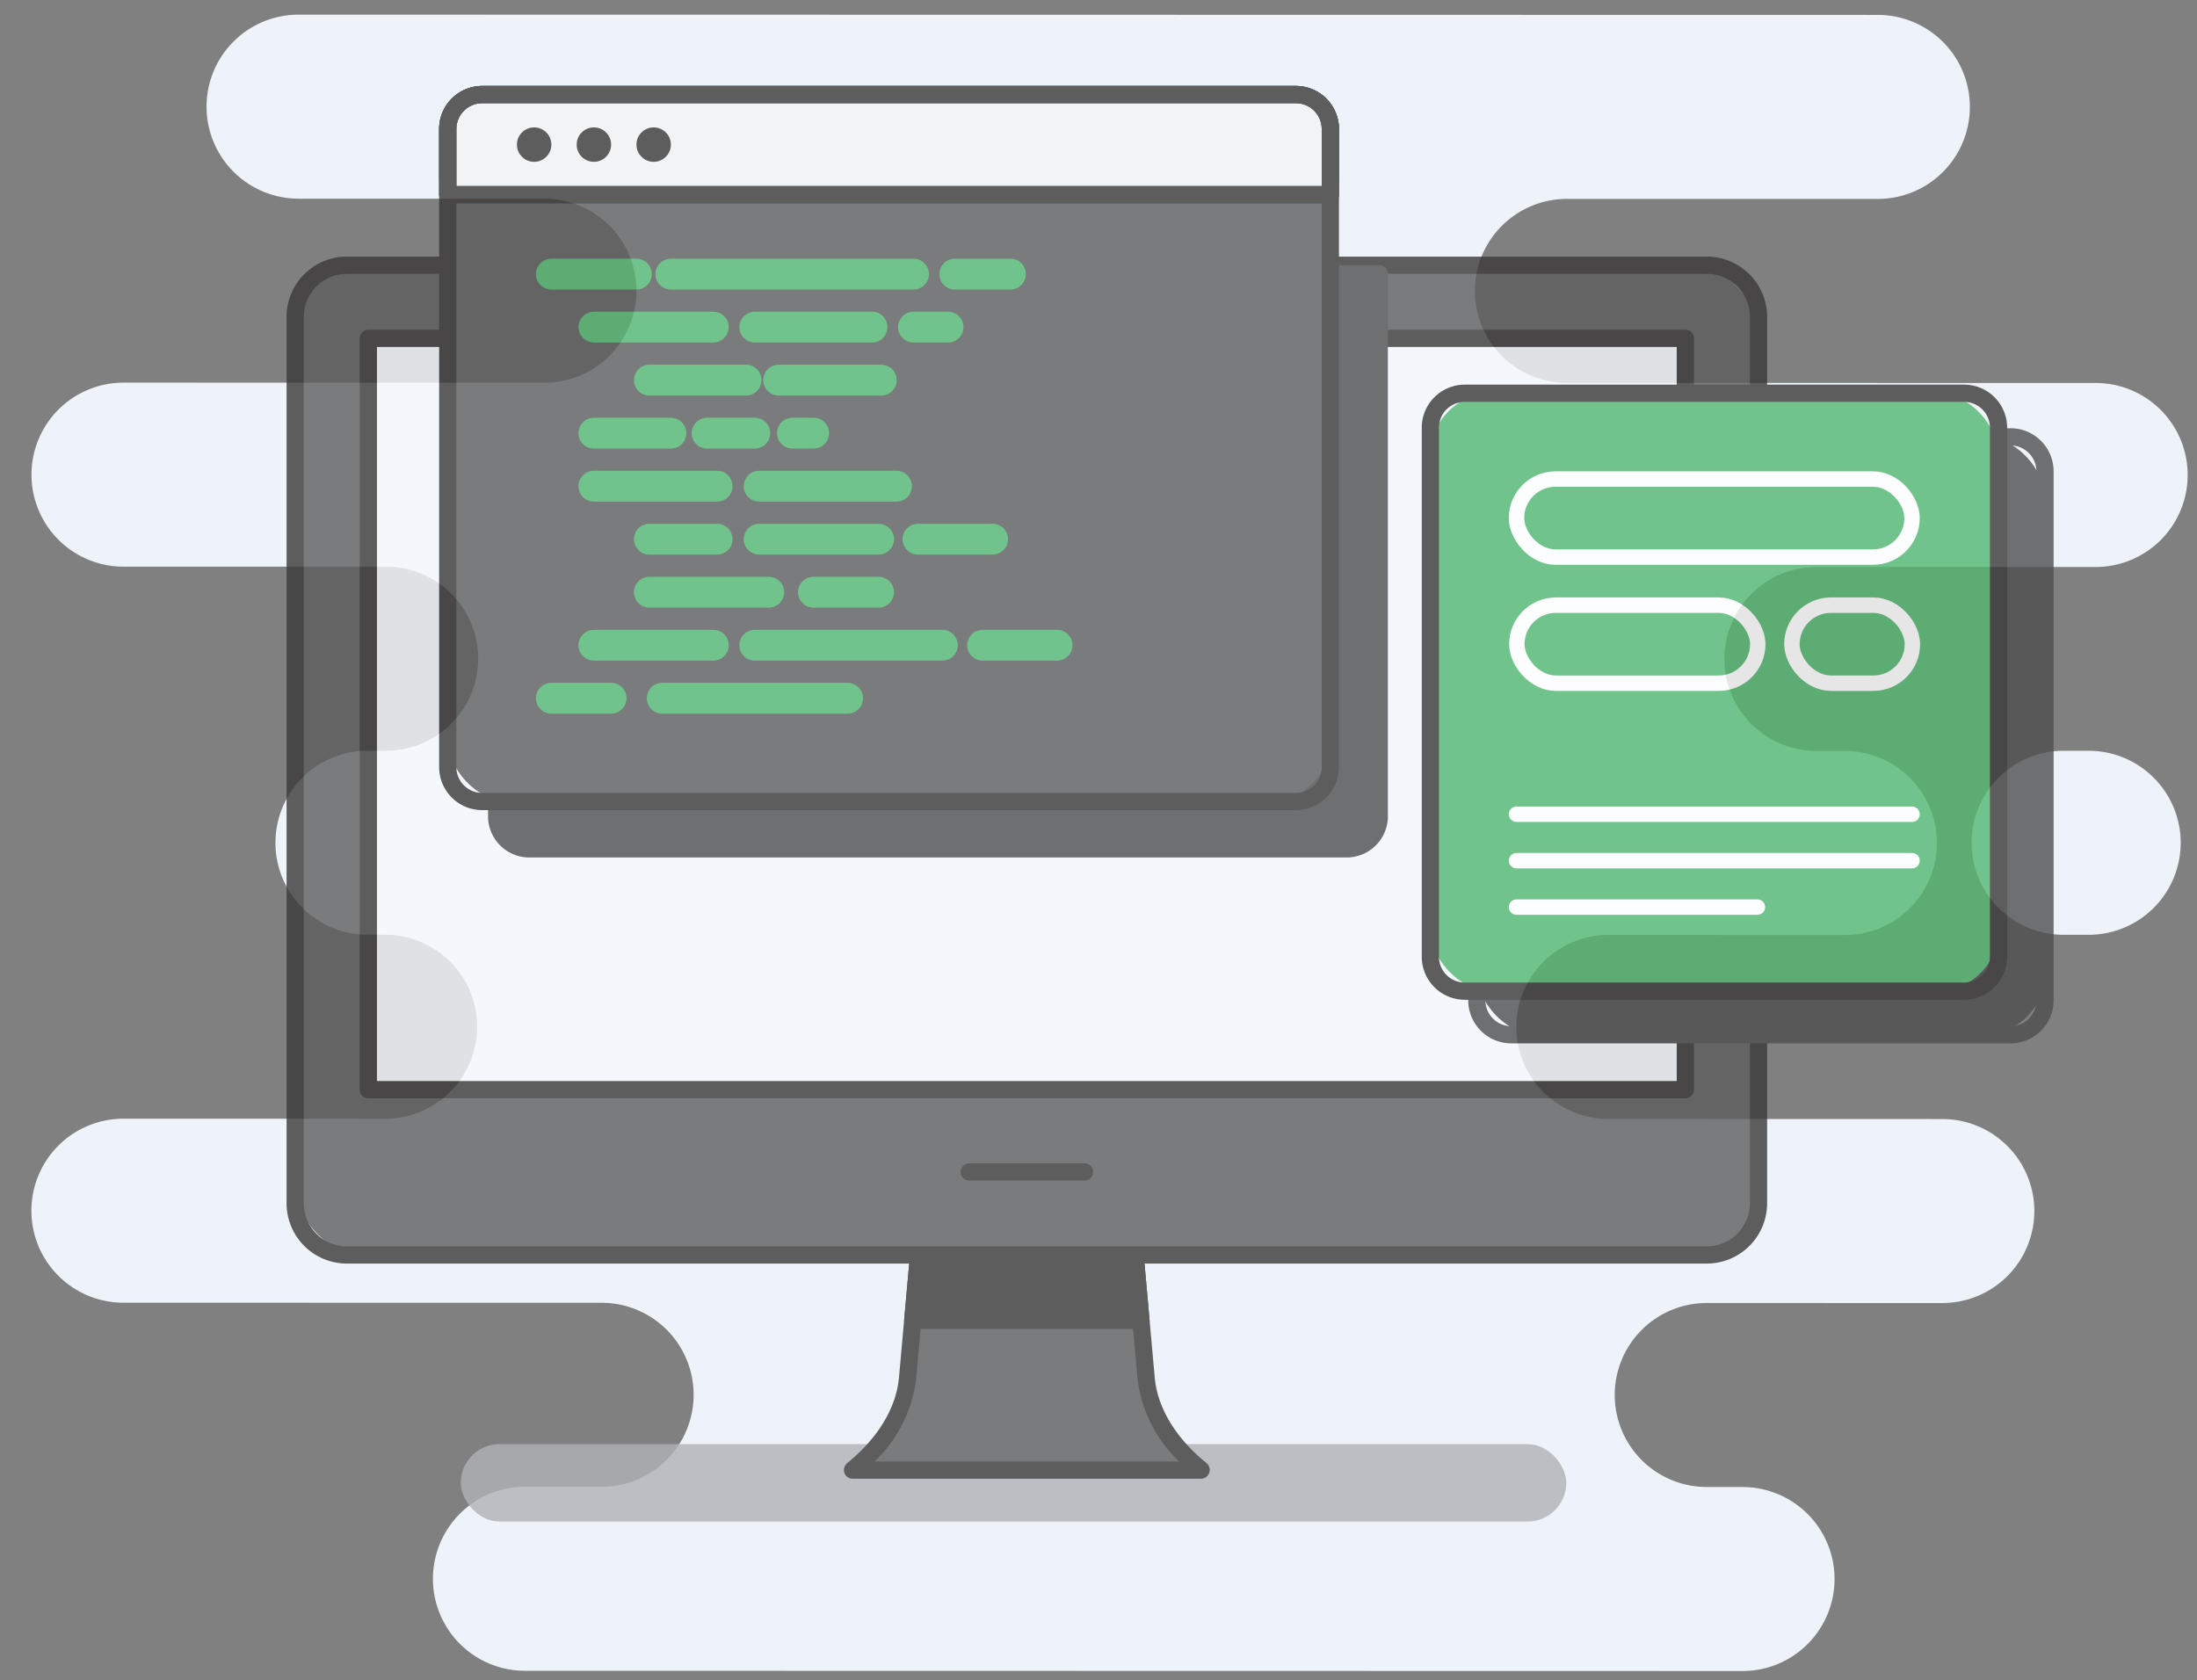 <svg xmlns="http://www.w3.org/2000/svg" xmlns:xlink="http://www.w3.org/1999/xlink" width="285" height="218" viewBox="0 0 285 218"><rect x="0" y="0" width="285" height="218" fill="#808080" stroke="none"/><defs><style>.a,.l,.m,.p{fill:none;}.b,.l{isolation:isolate;}.b{clip-path:url(#a);}.c{fill:#edf3f9;}.d{opacity:0.8;}.e{fill:#afb2b6;}.f{fill:#5c5c5c;}.g{fill:#393737;}.h{fill:#fff;}.i{fill:#f6f9fd;}.j{fill:#4e4e4e;}.k{fill:#53b771;}.l,.m{stroke:#fff;stroke-width:2px;}.l,.m,.p{stroke-linecap:round;stroke-linejoin:round;}.l{mix-blend-mode:screen;}.n{fill:#1f3969;}.o{fill:#f2f2f2;}.p{stroke:#53b771;stroke-width:4px;}</style><clipPath id="a"><rect class="a" width="285" height="218" rx="5" transform="translate(791.416 354)"/></clipPath></defs><g transform="translate(-791.416 -354)"><g class="b"><g transform="matrix(0.966, 0.259, -0.259, 0.966, 826.194, 299.522)"><path class="c" d="M227.127,71.646l34.986-9.375a11.935,11.935,0,0,0,8.439-14.618h0a11.935,11.935,0,0,0-14.618-8.439l-66.247,17.75a11.936,11.936,0,0,1-14.618-8.439h0a11.935,11.935,0,0,1,8.439-14.617l38.949-10.439A11.936,11.936,0,0,0,230.9,8.85h0A11.935,11.935,0,0,0,216.279.41L18.418,53.424a11.935,11.935,0,0,0-8.44,14.617h0a11.936,11.936,0,0,0,14.616,8.443h0L55.4,68.229a11.936,11.936,0,0,1,14.618,8.44h0a11.935,11.935,0,0,1-8.439,14.617h0L8.849,105.416a11.936,11.936,0,0,0-8.44,14.618h0a11.935,11.935,0,0,0,14.617,8.44h0l32.91-8.818a11.936,11.936,0,0,1,14.618,8.44h0a11.935,11.935,0,0,1-8.439,14.617h0l-2.335.626a11.936,11.936,0,0,0-8.44,14.618.034.034,0,0,0,0,.007h0A11.935,11.935,0,0,0,57.96,166.4h0l2.214-.593a11.935,11.935,0,0,1,14.617,8.439h0a11.935,11.935,0,0,1-8.438,14.617h0l-32.788,8.785a11.935,11.935,0,0,0-8.439,14.618h0a11.935,11.935,0,0,0,14.618,8.439l59.913-16.054a11.936,11.936,0,0,1,14.618,8.439h0a11.935,11.935,0,0,1-8.439,14.618h0l-9.6,2.572a11.936,11.936,0,0,0-8.439,14.618h0a11.935,11.935,0,0,0,14.617,8.44h0L254.964,212.47a11.935,11.935,0,0,0,8.439-14.618h0a11.935,11.935,0,0,0-14.617-8.44h0l-4.488,1.2a11.936,11.936,0,0,1-14.618-8.437h0a11.936,11.936,0,0,1,8.44-14.617h0l29.51-7.908a11.935,11.935,0,0,0,8.44-14.617h0a11.935,11.935,0,0,0-14.617-8.44h0L219.609,147.8a11.936,11.936,0,0,1-14.618-8.439h0a11.936,11.936,0,0,1,8.44-14.615l29.628-7.939a11.935,11.935,0,0,0,8.44-14.617h0a11.934,11.934,0,0,0-14.613-8.446h0l-3.575.958a11.935,11.935,0,0,1-14.618-8.439h0a11.935,11.935,0,0,1,8.437-14.619Z" transform="translate(0 0)"/><path class="c" d="M8.849,1.252,11.989.41A11.937,11.937,0,0,1,26.611,8.848v0a11.938,11.938,0,0,1-8.438,14.621l-3.141.842A11.937,11.937,0,0,1,.411,15.875v0A11.936,11.936,0,0,1,8.849,1.252Z" transform="translate(255.423 85.124)"/></g></g><g class="d" transform="translate(828.591 365.152)"><rect class="e" width="143.406" height="10.05" rx="5.025" transform="translate(22.597 176.211)"/><path class="f" d="M523.5,618.136l-1.682-18.788H494.233l-1.68,18.788c-.391,4.364-3.015,8.542-7.134,11.879l-.005.04h45.227l-.005-.04C526.518,626.679,523.891,622.5,523.5,618.136Z" transform="translate(-411.996 -450.469)"/><path class="g" d="M500.411,599.346l-1.01,11.276h29.6L528,599.346Z" transform="translate(-418.174 -450.468)"/><path class="g" d="M528.122,610.854H498.517a1.117,1.117,0,0,1-1.112-1.217l1.01-11.278a1.117,1.117,0,0,1,1.112-1.017h27.585a1.117,1.117,0,0,1,1.112,1.017l1.01,11.278a1.117,1.117,0,0,1-1.112,1.217Zm-28.384-2.233H526.9l-.81-9.045H500.548Z" transform="translate(-417.29 -449.583)"/><path class="g" d="M529.754,630.288H484.527a1.117,1.117,0,0,1-1.108-1.252,1.216,1.216,0,0,1,.41-.773c3.984-3.226,6.371-7.172,6.724-11.11l1.683-18.788a1.117,1.117,0,0,1,1.112-1.017h27.585a1.117,1.117,0,0,1,1.112,1.017l1.683,18.788h0c.352,3.938,2.74,7.884,6.724,11.11a1.117,1.117,0,0,1,.406.733,1.162,1.162,0,0,1-.27.893A1.134,1.134,0,0,1,529.754,630.288Zm-42.373-2.233H526.9a17.754,17.754,0,0,1-5.4-10.7l-1.592-17.771H494.369l-1.592,17.771A17.745,17.745,0,0,1,487.381,628.055Z" transform="translate(-411.11 -449.586)"/><rect class="h" width="189.826" height="128.412" rx="12" transform="translate(1.117 23.258)"/><rect class="f" width="189.826" height="128.412" rx="9" transform="translate(1.117 23.258)"/><path class="g" d="M538.157,502.992H361.73a7.825,7.825,0,0,1-7.816-7.816V380.163a7.825,7.825,0,0,1,7.816-7.816H538.157a7.825,7.825,0,0,1,7.816,7.816V495.176A7.825,7.825,0,0,1,538.157,502.992ZM361.73,374.58a5.589,5.589,0,0,0-5.583,5.583V495.176a5.589,5.589,0,0,0,5.583,5.583H538.157a5.59,5.59,0,0,0,5.583-5.583V380.163a5.589,5.589,0,0,0-5.583-5.583Z" transform="translate(-353.914 -350.206)"/><rect class="i" width="97.476" height="170.844" transform="translate(181.452 32.749) rotate(90)"/><path class="g" d="M542.874,489.056H372.031a1.117,1.117,0,0,1-1.117-1.117V390.463a1.117,1.117,0,0,1,1.117-1.117H542.874a1.117,1.117,0,0,1,1.117,1.117V487.94A1.117,1.117,0,0,1,542.874,489.056Zm-169.727-2.233h168.61V391.579H373.147Z" transform="translate(-361.422 -357.714)"/><path class="g" d="M526.6,585.281H511.585a1.117,1.117,0,0,1,0-2.233H526.6a1.117,1.117,0,0,1,0,2.233Z" transform="translate(-423.062 -443.27)"/><path class="j" d="M383.928,381.346V452.6a4.467,4.467,0,0,0,4.467,4.466H493.956a4.467,4.467,0,0,0,4.467-4.466V381.346Z" transform="translate(-356.675 -358.088)"/><path class="j" d="M493.072,449.186H387.511a5.365,5.365,0,0,1-5.583-5.1V373.367a1.072,1.072,0,0,1,1.117-1.02H497.539a1.072,1.072,0,0,1,1.117,1.02v70.717A5.365,5.365,0,0,1,493.072,449.186Zm-108.911-74.8v69.7a3.219,3.219,0,0,0,3.35,3.062H493.072a3.219,3.219,0,0,0,3.35-3.061v-69.7Z" transform="translate(-355.792 -349.089)"/><rect class="j" width="73.706" height="77.575" rx="8" transform="translate(154.402 45.526)"/><path class="j" d="M633.029,484.209H568.256a5.59,5.59,0,0,1-5.583-5.583V409.983a5.589,5.589,0,0,1,5.583-5.583h64.773a5.589,5.589,0,0,1,5.583,5.583v68.642A5.59,5.59,0,0,1,633.029,484.209Zm-64.773-77.575a3.353,3.353,0,0,0-3.35,3.35v68.642a3.354,3.354,0,0,0,3.35,3.35h64.773a3.354,3.354,0,0,0,3.35-3.35V409.983a3.353,3.353,0,0,0-3.35-3.35Z" transform="translate(-409.388 -359.99)"/><g transform="translate(147.257 38.753)"><rect class="k" width="73.706" height="77.575" rx="8" transform="translate(1.116 1.116)"/><path class="g" d="M641.029,477.209H576.256a5.59,5.59,0,0,1-5.583-5.583V402.983a5.589,5.589,0,0,1,5.583-5.583h64.773a5.589,5.589,0,0,1,5.583,5.583v68.642a5.59,5.59,0,0,1-5.583,5.583Zm-64.773-77.575a3.353,3.353,0,0,0-3.35,3.35v68.642a3.354,3.354,0,0,0,3.35,3.35h64.773a3.354,3.354,0,0,0,3.35-3.35V402.983a3.353,3.353,0,0,0-3.35-3.35Z" transform="translate(-570.673 -397.4)"/><rect class="l" width="51.311" height="10.124" rx="5.062" transform="translate(12.292 12.248)"/><rect class="m" width="31.253" height="10.124" rx="5.062" transform="translate(12.337 28.611)"/><rect class="m" width="15.627" height="10.124" rx="5.062" transform="translate(48.021 28.611)"/><line class="m" x2="51.311" transform="translate(12.292 55.736)"/><line class="m" x2="51.311" transform="translate(12.292 61.761)"/><line class="m" x2="31.253" transform="translate(12.292 67.785)"/></g><g transform="translate(19.791)"><rect class="f" width="114.495" height="91.723" rx="8" transform="translate(1.116 1.116)"/><path class="n" d="M506.539,356.749H392.045a1.117,1.117,0,0,1-1.117-1.117v-6.395a5.589,5.589,0,0,1,5.583-5.583H502.072a5.589,5.589,0,0,1,5.583,5.583v6.395A1.117,1.117,0,0,1,506.539,356.749Zm-113.378-2.233H505.422v-5.278a3.353,3.353,0,0,0-3.35-3.35H396.511a3.354,3.354,0,0,0-3.35,3.35Z" transform="translate(-390.928 -343.654)"/><path class="o" d="M397.395,345.654H502.956a4.466,4.466,0,0,1,4.466,4.467v8.522H392.928v-8.522A4.467,4.467,0,0,1,397.395,345.654Z" transform="translate(-391.811 -344.538)"/><path class="n" d="M506.539,358.876H392.045a1.117,1.117,0,0,1-1.117-1.117v-8.522a5.589,5.589,0,0,1,5.583-5.583H502.072a5.589,5.589,0,0,1,5.583,5.583v8.522A1.117,1.117,0,0,1,506.539,358.876Zm-113.378-2.233H505.422v-7.405a3.353,3.353,0,0,0-3.35-3.35H396.511a3.354,3.354,0,0,0-3.35,3.35Z" transform="translate(-390.928 -343.654)"/><path class="g" d="M506.539,358.876H392.045a1.117,1.117,0,0,1-1.117-1.117v-8.522a5.589,5.589,0,0,1,5.583-5.583H502.072a5.589,5.589,0,0,1,5.583,5.583v8.522A1.117,1.117,0,0,1,506.539,358.876Zm-113.378-2.233H505.422v-7.405a3.353,3.353,0,0,0-3.35-3.35H396.511a3.354,3.354,0,0,0-3.35,3.35Z" transform="translate(-390.928 -343.654)"/><path class="g" d="M502.072,437.61H396.511a5.589,5.589,0,0,1-5.583-5.583V349.237a5.589,5.589,0,0,1,5.583-5.583H502.072a5.589,5.589,0,0,1,5.583,5.583v82.789A5.589,5.589,0,0,1,502.072,437.61ZM396.511,345.887a3.354,3.354,0,0,0-3.35,3.35v82.789a3.354,3.354,0,0,0,3.35,3.35H502.072a3.353,3.353,0,0,0,3.35-3.35V349.237a3.353,3.353,0,0,0-3.35-3.35Z" transform="translate(-390.928 -343.654)"/><circle class="g" cx="2.233" cy="2.233" r="2.233" transform="translate(10.09 5.377)"/><circle class="g" cx="2.233" cy="2.233" r="2.233" transform="translate(17.842 5.377)"/><circle class="g" cx="2.233" cy="2.233" r="2.233" transform="translate(25.595 5.377)"/><line class="p" x2="7.218" transform="translate(66.893 24.412)"/><line class="p" x2="31.475" transform="translate(30.062 24.412)"/><line class="p" x2="11.039" transform="translate(14.556 24.412)"/><line class="p" x2="24.04" transform="translate(28.945 79.439)"/><line class="p" x2="7.752" transform="translate(14.556 79.439)"/><line class="p" x2="4.475" transform="translate(61.538 31.29)"/><line class="p" x2="15.201" transform="translate(40.953 31.29)"/><line class="p" x2="15.49" transform="translate(20.076 31.29)"/><line class="p" x2="13.309" transform="translate(44.052 38.168)"/><line class="p" x2="12.552" transform="translate(27.269 38.168)"/><line class="p" x2="2.757" transform="translate(45.827 45.047)"/><line class="p" x2="6.192" transform="translate(34.761 45.047)"/><line class="p" x2="9.986" transform="translate(20.076 45.047)"/><line class="p" x2="17.807" transform="translate(41.516 51.925)"/><line class="p" x2="15.983" transform="translate(20.076 51.925)"/><line class="p" x2="9.683" transform="translate(62.114 58.804)"/><line class="p" x2="15.493" transform="translate(41.516 58.804)"/><line class="p" x2="8.79" transform="translate(27.269 58.804)"/><line class="p" x2="8.455" transform="translate(48.553 65.682)"/><line class="p" x2="15.49" transform="translate(27.269 65.682)"/><line class="p" x2="9.654" transform="translate(70.502 72.561)"/><line class="p" x2="24.325" transform="translate(40.953 72.561)"/><line class="p" x2="15.49" transform="translate(20.076 72.561)"/></g></g></g></svg>